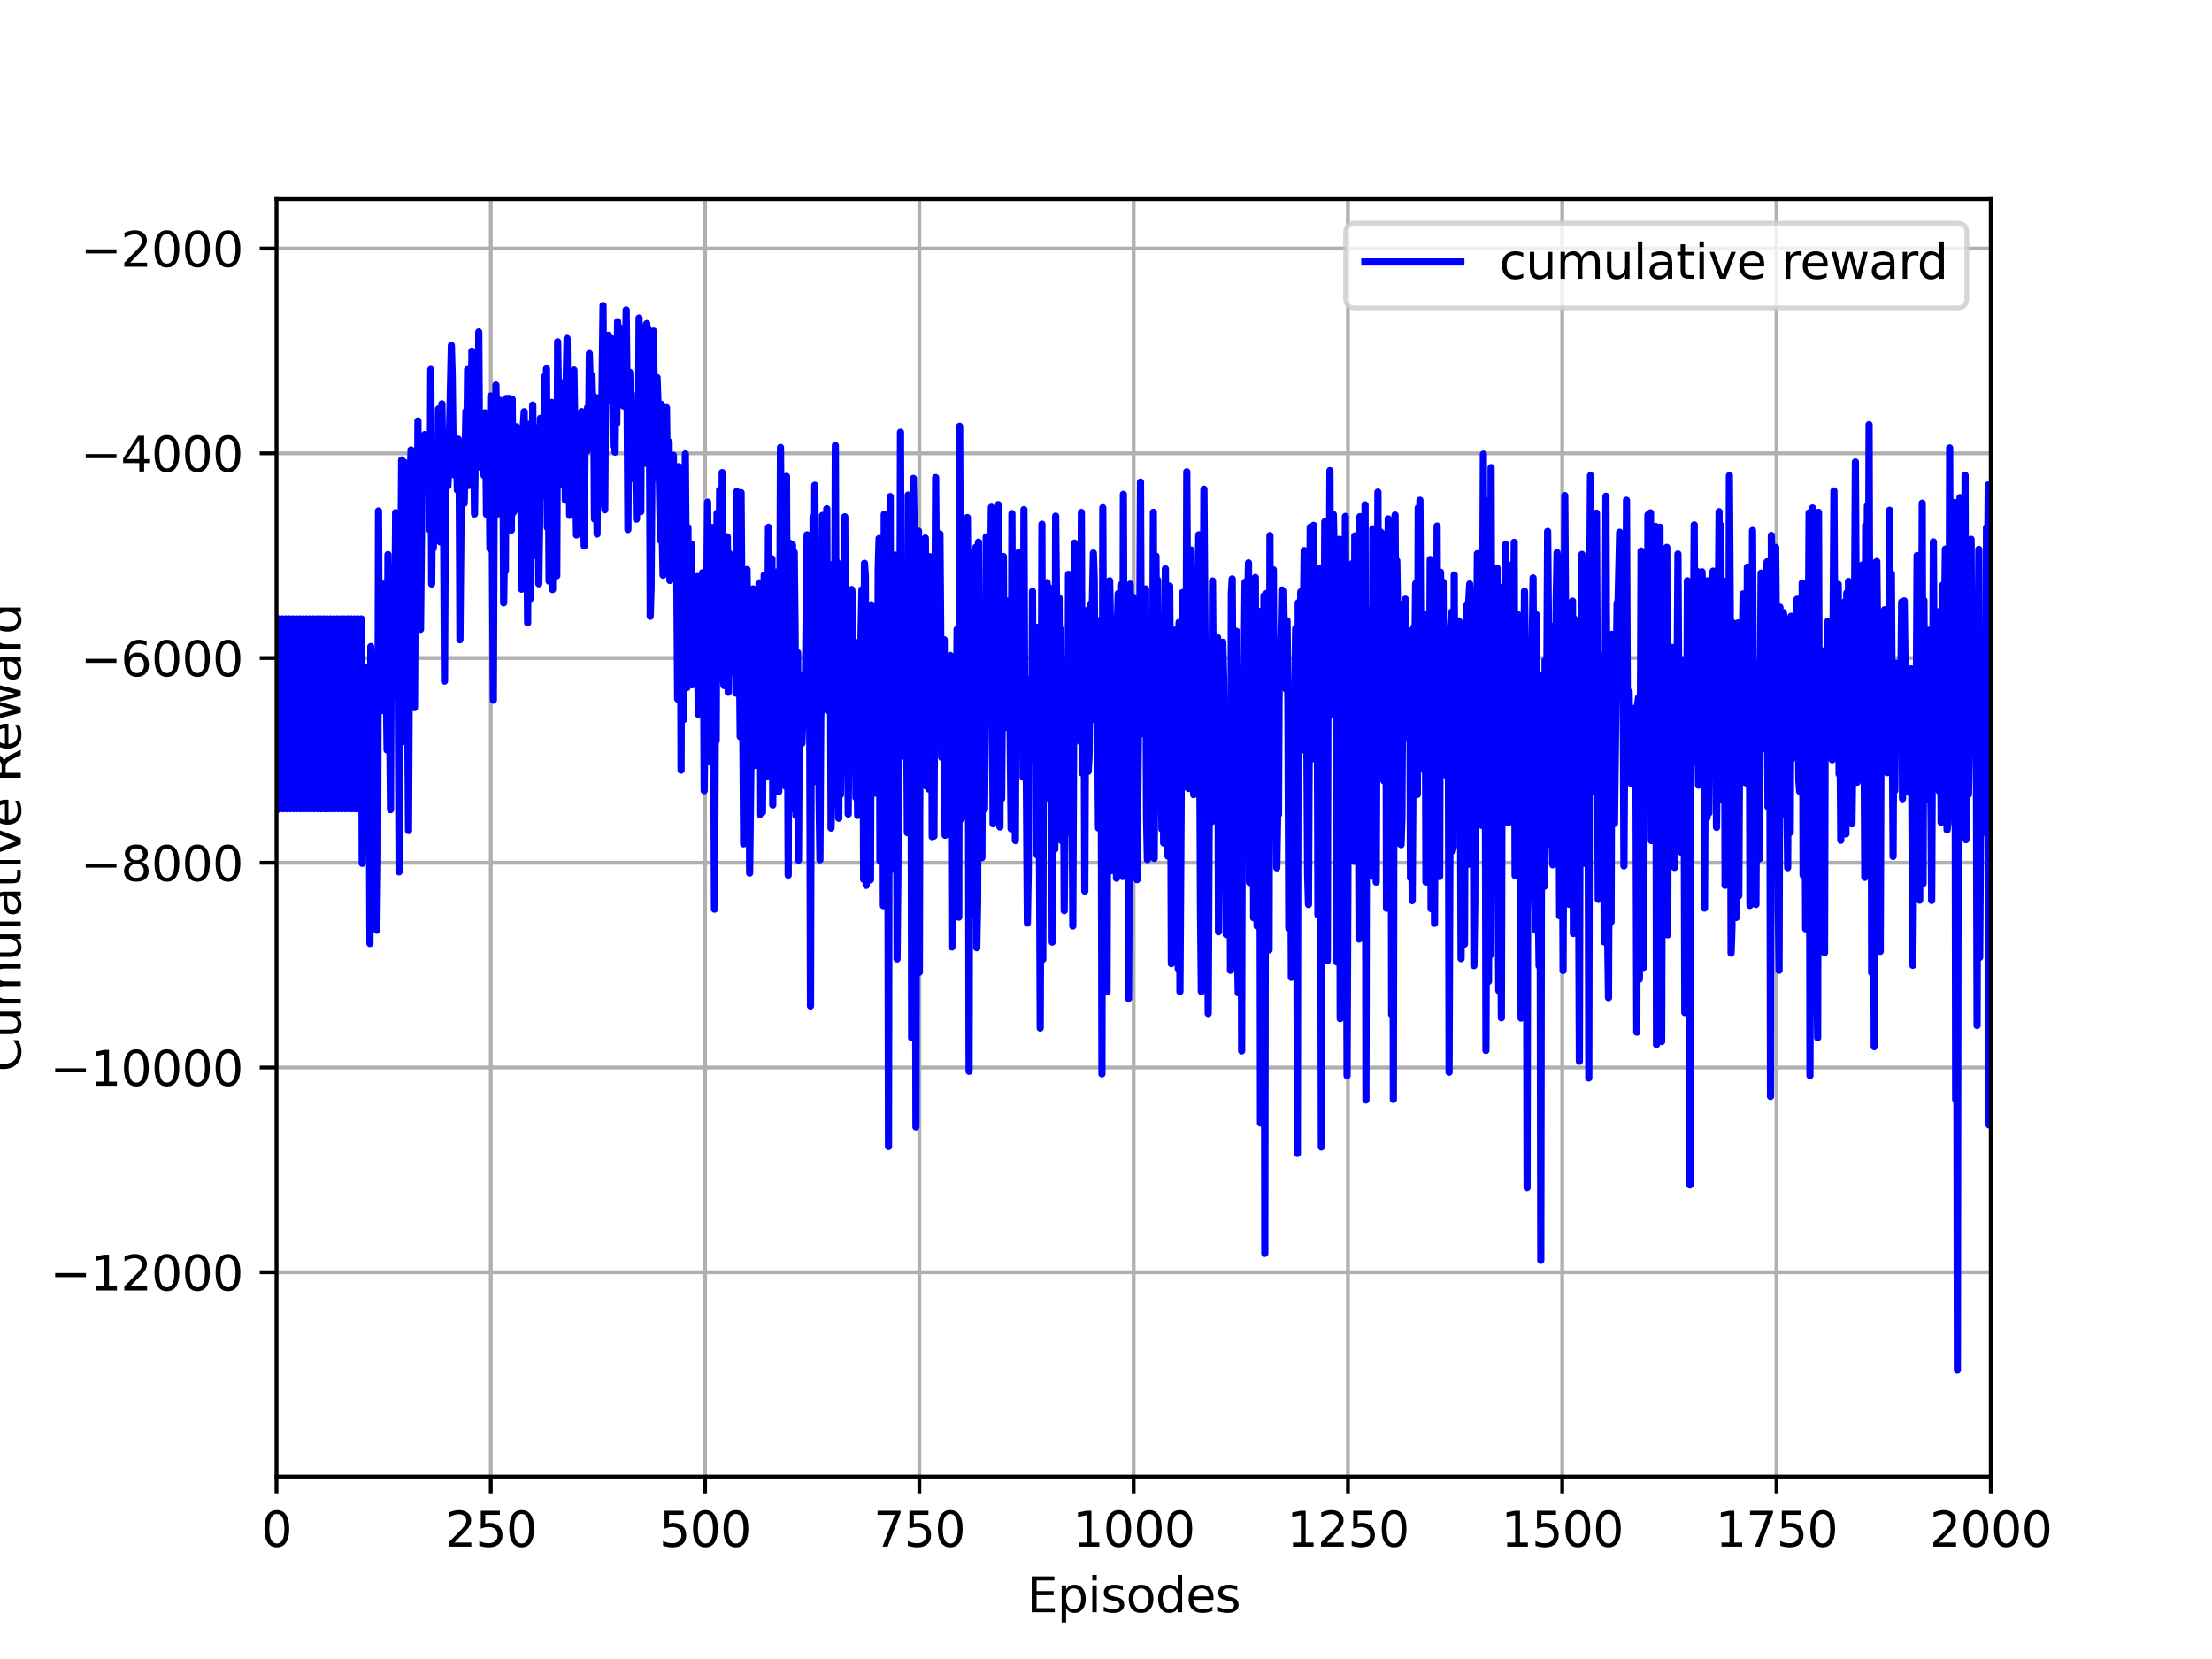 <?xml version="1.0" encoding="utf-8" standalone="no"?>
<!DOCTYPE svg PUBLIC "-//W3C//DTD SVG 1.1//EN"
  "http://www.w3.org/Graphics/SVG/1.1/DTD/svg11.dtd">
<svg height="345.6pt" version="1.1" viewBox="0 0 460.8 345.6" width="460.8pt" xmlns="http://www.w3.org/2000/svg" xmlns:xlink="http://www.w3.org/1999/xlink">
 <defs>
  <style type="text/css">*{stroke-linecap:butt;stroke-linejoin:round;}</style>
 </defs>
 <g id="figure_1">
  <g id="patch_1">
   <path d="M 0 345.6 
L 460.8 345.6 
L 460.8 0 
L 0 0 
z
" style="fill:#ffffff;"/>
  </g>
  <g id="axes_1">
   <g id="patch_2">
    <path d="M 57.6 307.584 
L 414.72 307.584 
L 414.72 41.472 
L 57.6 41.472 
z
" style="fill:#ffffff;"/>
   </g>
   <g id="matplotlib.axis_1">
    <g id="xtick_1">
     <g id="line2d_1">
      <path clip-path="url(#p5997831ad4)" d="M 57.6 307.584 
L 57.6 41.472 
" style="fill:none;stroke:#b0b0b0;stroke-linecap:square;stroke-width:0.8;"/>
     </g>
     <g id="line2d_2">
      <defs>
       <path d="M 0 0 
L 0 3.5 
" id="mccc33d1281" style="stroke:#000000;stroke-width:0.8;"/>
      </defs>
      <g>
       <use style="stroke:#000000;stroke-width:0.8;" x="57.6" xlink:href="#mccc33d1281" y="307.584"/>
      </g>
     </g>
     <g id="text_1">
      <!-- 0 -->
      <g transform="translate(54.419 322.182)scale(0.1 -0.1)">
       <defs>
        <path d="M 2034 4250 
Q 1547 4250 1301 3770 
Q 1056 3291 1056 2328 
Q 1056 1369 1301 889 
Q 1547 409 2034 409 
Q 2525 409 2770 889 
Q 3016 1369 3016 2328 
Q 3016 3291 2770 3770 
Q 2525 4250 2034 4250 
z
M 2034 4750 
Q 2819 4750 3233 4129 
Q 3647 3509 3647 2328 
Q 3647 1150 3233 529 
Q 2819 -91 2034 -91 
Q 1250 -91 836 529 
Q 422 1150 422 2328 
Q 422 3509 836 4129 
Q 1250 4750 2034 4750 
z
" id="DejaVuSans-30" transform="scale(0.016)"/>
       </defs>
       <use xlink:href="#DejaVuSans-30"/>
      </g>
     </g>
    </g>
    <g id="xtick_2">
     <g id="line2d_3">
      <path clip-path="url(#p5997831ad4)" d="M 102.24 307.584 
L 102.24 41.472 
" style="fill:none;stroke:#b0b0b0;stroke-linecap:square;stroke-width:0.8;"/>
     </g>
     <g id="line2d_4">
      <g>
       <use style="stroke:#000000;stroke-width:0.8;" x="102.24" xlink:href="#mccc33d1281" y="307.584"/>
      </g>
     </g>
     <g id="text_2">
      <!-- 250 -->
      <g transform="translate(92.696 322.182)scale(0.1 -0.1)">
       <defs>
        <path d="M 1228 531 
L 3431 531 
L 3431 0 
L 469 0 
L 469 531 
Q 828 903 1448 1529 
Q 2069 2156 2228 2338 
Q 2531 2678 2651 2914 
Q 2772 3150 2772 3378 
Q 2772 3750 2511 3984 
Q 2250 4219 1831 4219 
Q 1534 4219 1204 4116 
Q 875 4013 500 3803 
L 500 4441 
Q 881 4594 1212 4672 
Q 1544 4750 1819 4750 
Q 2544 4750 2975 4387 
Q 3406 4025 3406 3419 
Q 3406 3131 3298 2873 
Q 3191 2616 2906 2266 
Q 2828 2175 2409 1742 
Q 1991 1309 1228 531 
z
" id="DejaVuSans-32" transform="scale(0.016)"/>
        <path d="M 691 4666 
L 3169 4666 
L 3169 4134 
L 1269 4134 
L 1269 2991 
Q 1406 3038 1543 3061 
Q 1681 3084 1819 3084 
Q 2600 3084 3056 2656 
Q 3513 2228 3513 1497 
Q 3513 744 3044 326 
Q 2575 -91 1722 -91 
Q 1428 -91 1123 -41 
Q 819 9 494 109 
L 494 744 
Q 775 591 1075 516 
Q 1375 441 1709 441 
Q 2250 441 2565 725 
Q 2881 1009 2881 1497 
Q 2881 1984 2565 2268 
Q 2250 2553 1709 2553 
Q 1456 2553 1204 2497 
Q 953 2441 691 2322 
L 691 4666 
z
" id="DejaVuSans-35" transform="scale(0.016)"/>
       </defs>
       <use xlink:href="#DejaVuSans-32"/>
       <use x="63.623" xlink:href="#DejaVuSans-35"/>
       <use x="127.246" xlink:href="#DejaVuSans-30"/>
      </g>
     </g>
    </g>
    <g id="xtick_3">
     <g id="line2d_5">
      <path clip-path="url(#p5997831ad4)" d="M 146.88 307.584 
L 146.88 41.472 
" style="fill:none;stroke:#b0b0b0;stroke-linecap:square;stroke-width:0.8;"/>
     </g>
     <g id="line2d_6">
      <g>
       <use style="stroke:#000000;stroke-width:0.8;" x="146.88" xlink:href="#mccc33d1281" y="307.584"/>
      </g>
     </g>
     <g id="text_3">
      <!-- 500 -->
      <g transform="translate(137.336 322.182)scale(0.1 -0.1)">
       <use xlink:href="#DejaVuSans-35"/>
       <use x="63.623" xlink:href="#DejaVuSans-30"/>
       <use x="127.246" xlink:href="#DejaVuSans-30"/>
      </g>
     </g>
    </g>
    <g id="xtick_4">
     <g id="line2d_7">
      <path clip-path="url(#p5997831ad4)" d="M 191.52 307.584 
L 191.52 41.472 
" style="fill:none;stroke:#b0b0b0;stroke-linecap:square;stroke-width:0.8;"/>
     </g>
     <g id="line2d_8">
      <g>
       <use style="stroke:#000000;stroke-width:0.8;" x="191.52" xlink:href="#mccc33d1281" y="307.584"/>
      </g>
     </g>
     <g id="text_4">
      <!-- 750 -->
      <g transform="translate(181.976 322.182)scale(0.1 -0.1)">
       <defs>
        <path d="M 525 4666 
L 3525 4666 
L 3525 4397 
L 1831 0 
L 1172 0 
L 2766 4134 
L 525 4134 
L 525 4666 
z
" id="DejaVuSans-37" transform="scale(0.016)"/>
       </defs>
       <use xlink:href="#DejaVuSans-37"/>
       <use x="63.623" xlink:href="#DejaVuSans-35"/>
       <use x="127.246" xlink:href="#DejaVuSans-30"/>
      </g>
     </g>
    </g>
    <g id="xtick_5">
     <g id="line2d_9">
      <path clip-path="url(#p5997831ad4)" d="M 236.16 307.584 
L 236.16 41.472 
" style="fill:none;stroke:#b0b0b0;stroke-linecap:square;stroke-width:0.8;"/>
     </g>
     <g id="line2d_10">
      <g>
       <use style="stroke:#000000;stroke-width:0.8;" x="236.16" xlink:href="#mccc33d1281" y="307.584"/>
      </g>
     </g>
     <g id="text_5">
      <!-- 1000 -->
      <g transform="translate(223.435 322.182)scale(0.1 -0.1)">
       <defs>
        <path d="M 794 531 
L 1825 531 
L 1825 4091 
L 703 3866 
L 703 4441 
L 1819 4666 
L 2450 4666 
L 2450 531 
L 3481 531 
L 3481 0 
L 794 0 
L 794 531 
z
" id="DejaVuSans-31" transform="scale(0.016)"/>
       </defs>
       <use xlink:href="#DejaVuSans-31"/>
       <use x="63.623" xlink:href="#DejaVuSans-30"/>
       <use x="127.246" xlink:href="#DejaVuSans-30"/>
       <use x="190.869" xlink:href="#DejaVuSans-30"/>
      </g>
     </g>
    </g>
    <g id="xtick_6">
     <g id="line2d_11">
      <path clip-path="url(#p5997831ad4)" d="M 280.8 307.584 
L 280.8 41.472 
" style="fill:none;stroke:#b0b0b0;stroke-linecap:square;stroke-width:0.8;"/>
     </g>
     <g id="line2d_12">
      <g>
       <use style="stroke:#000000;stroke-width:0.8;" x="280.8" xlink:href="#mccc33d1281" y="307.584"/>
      </g>
     </g>
     <g id="text_6">
      <!-- 1250 -->
      <g transform="translate(268.075 322.182)scale(0.1 -0.1)">
       <use xlink:href="#DejaVuSans-31"/>
       <use x="63.623" xlink:href="#DejaVuSans-32"/>
       <use x="127.246" xlink:href="#DejaVuSans-35"/>
       <use x="190.869" xlink:href="#DejaVuSans-30"/>
      </g>
     </g>
    </g>
    <g id="xtick_7">
     <g id="line2d_13">
      <path clip-path="url(#p5997831ad4)" d="M 325.44 307.584 
L 325.44 41.472 
" style="fill:none;stroke:#b0b0b0;stroke-linecap:square;stroke-width:0.8;"/>
     </g>
     <g id="line2d_14">
      <g>
       <use style="stroke:#000000;stroke-width:0.8;" x="325.44" xlink:href="#mccc33d1281" y="307.584"/>
      </g>
     </g>
     <g id="text_7">
      <!-- 1500 -->
      <g transform="translate(312.715 322.182)scale(0.1 -0.1)">
       <use xlink:href="#DejaVuSans-31"/>
       <use x="63.623" xlink:href="#DejaVuSans-35"/>
       <use x="127.246" xlink:href="#DejaVuSans-30"/>
       <use x="190.869" xlink:href="#DejaVuSans-30"/>
      </g>
     </g>
    </g>
    <g id="xtick_8">
     <g id="line2d_15">
      <path clip-path="url(#p5997831ad4)" d="M 370.08 307.584 
L 370.08 41.472 
" style="fill:none;stroke:#b0b0b0;stroke-linecap:square;stroke-width:0.8;"/>
     </g>
     <g id="line2d_16">
      <g>
       <use style="stroke:#000000;stroke-width:0.8;" x="370.08" xlink:href="#mccc33d1281" y="307.584"/>
      </g>
     </g>
     <g id="text_8">
      <!-- 1750 -->
      <g transform="translate(357.355 322.182)scale(0.1 -0.1)">
       <use xlink:href="#DejaVuSans-31"/>
       <use x="63.623" xlink:href="#DejaVuSans-37"/>
       <use x="127.246" xlink:href="#DejaVuSans-35"/>
       <use x="190.869" xlink:href="#DejaVuSans-30"/>
      </g>
     </g>
    </g>
    <g id="xtick_9">
     <g id="line2d_17">
      <path clip-path="url(#p5997831ad4)" d="M 414.72 307.584 
L 414.72 41.472 
" style="fill:none;stroke:#b0b0b0;stroke-linecap:square;stroke-width:0.8;"/>
     </g>
     <g id="line2d_18">
      <g>
       <use style="stroke:#000000;stroke-width:0.8;" x="414.72" xlink:href="#mccc33d1281" y="307.584"/>
      </g>
     </g>
     <g id="text_9">
      <!-- 2000 -->
      <g transform="translate(401.995 322.182)scale(0.1 -0.1)">
       <use xlink:href="#DejaVuSans-32"/>
       <use x="63.623" xlink:href="#DejaVuSans-30"/>
       <use x="127.246" xlink:href="#DejaVuSans-30"/>
       <use x="190.869" xlink:href="#DejaVuSans-30"/>
      </g>
     </g>
    </g>
    <g id="text_10">
     <!-- Episodes -->
     <g transform="translate(213.918 335.861)scale(0.1 -0.1)">
      <defs>
       <path d="M 628 4666 
L 3578 4666 
L 3578 4134 
L 1259 4134 
L 1259 2753 
L 3481 2753 
L 3481 2222 
L 1259 2222 
L 1259 531 
L 3634 531 
L 3634 0 
L 628 0 
L 628 4666 
z
" id="DejaVuSans-45" transform="scale(0.016)"/>
       <path d="M 1159 525 
L 1159 -1331 
L 581 -1331 
L 581 3500 
L 1159 3500 
L 1159 2969 
Q 1341 3281 1617 3432 
Q 1894 3584 2278 3584 
Q 2916 3584 3314 3078 
Q 3713 2572 3713 1747 
Q 3713 922 3314 415 
Q 2916 -91 2278 -91 
Q 1894 -91 1617 61 
Q 1341 213 1159 525 
z
M 3116 1747 
Q 3116 2381 2855 2742 
Q 2594 3103 2138 3103 
Q 1681 3103 1420 2742 
Q 1159 2381 1159 1747 
Q 1159 1113 1420 752 
Q 1681 391 2138 391 
Q 2594 391 2855 752 
Q 3116 1113 3116 1747 
z
" id="DejaVuSans-70" transform="scale(0.016)"/>
       <path d="M 603 3500 
L 1178 3500 
L 1178 0 
L 603 0 
L 603 3500 
z
M 603 4863 
L 1178 4863 
L 1178 4134 
L 603 4134 
L 603 4863 
z
" id="DejaVuSans-69" transform="scale(0.016)"/>
       <path d="M 2834 3397 
L 2834 2853 
Q 2591 2978 2328 3040 
Q 2066 3103 1784 3103 
Q 1356 3103 1142 2972 
Q 928 2841 928 2578 
Q 928 2378 1081 2264 
Q 1234 2150 1697 2047 
L 1894 2003 
Q 2506 1872 2764 1633 
Q 3022 1394 3022 966 
Q 3022 478 2636 193 
Q 2250 -91 1575 -91 
Q 1294 -91 989 -36 
Q 684 19 347 128 
L 347 722 
Q 666 556 975 473 
Q 1284 391 1588 391 
Q 1994 391 2212 530 
Q 2431 669 2431 922 
Q 2431 1156 2273 1281 
Q 2116 1406 1581 1522 
L 1381 1569 
Q 847 1681 609 1914 
Q 372 2147 372 2553 
Q 372 3047 722 3315 
Q 1072 3584 1716 3584 
Q 2034 3584 2315 3537 
Q 2597 3491 2834 3397 
z
" id="DejaVuSans-73" transform="scale(0.016)"/>
       <path d="M 1959 3097 
Q 1497 3097 1228 2736 
Q 959 2375 959 1747 
Q 959 1119 1226 758 
Q 1494 397 1959 397 
Q 2419 397 2687 759 
Q 2956 1122 2956 1747 
Q 2956 2369 2687 2733 
Q 2419 3097 1959 3097 
z
M 1959 3584 
Q 2709 3584 3137 3096 
Q 3566 2609 3566 1747 
Q 3566 888 3137 398 
Q 2709 -91 1959 -91 
Q 1206 -91 779 398 
Q 353 888 353 1747 
Q 353 2609 779 3096 
Q 1206 3584 1959 3584 
z
" id="DejaVuSans-6f" transform="scale(0.016)"/>
       <path d="M 2906 2969 
L 2906 4863 
L 3481 4863 
L 3481 0 
L 2906 0 
L 2906 525 
Q 2725 213 2448 61 
Q 2172 -91 1784 -91 
Q 1150 -91 751 415 
Q 353 922 353 1747 
Q 353 2572 751 3078 
Q 1150 3584 1784 3584 
Q 2172 3584 2448 3432 
Q 2725 3281 2906 2969 
z
M 947 1747 
Q 947 1113 1208 752 
Q 1469 391 1925 391 
Q 2381 391 2643 752 
Q 2906 1113 2906 1747 
Q 2906 2381 2643 2742 
Q 2381 3103 1925 3103 
Q 1469 3103 1208 2742 
Q 947 2381 947 1747 
z
" id="DejaVuSans-64" transform="scale(0.016)"/>
       <path d="M 3597 1894 
L 3597 1613 
L 953 1613 
Q 991 1019 1311 708 
Q 1631 397 2203 397 
Q 2534 397 2845 478 
Q 3156 559 3463 722 
L 3463 178 
Q 3153 47 2828 -22 
Q 2503 -91 2169 -91 
Q 1331 -91 842 396 
Q 353 884 353 1716 
Q 353 2575 817 3079 
Q 1281 3584 2069 3584 
Q 2775 3584 3186 3129 
Q 3597 2675 3597 1894 
z
M 3022 2063 
Q 3016 2534 2758 2815 
Q 2500 3097 2075 3097 
Q 1594 3097 1305 2825 
Q 1016 2553 972 2059 
L 3022 2063 
z
" id="DejaVuSans-65" transform="scale(0.016)"/>
      </defs>
      <use xlink:href="#DejaVuSans-45"/>
      <use x="63.184" xlink:href="#DejaVuSans-70"/>
      <use x="126.66" xlink:href="#DejaVuSans-69"/>
      <use x="154.443" xlink:href="#DejaVuSans-73"/>
      <use x="206.543" xlink:href="#DejaVuSans-6f"/>
      <use x="267.725" xlink:href="#DejaVuSans-64"/>
      <use x="331.201" xlink:href="#DejaVuSans-65"/>
      <use x="392.725" xlink:href="#DejaVuSans-73"/>
     </g>
    </g>
   </g>
   <g id="matplotlib.axis_2">
    <g id="ytick_1">
     <g id="line2d_19">
      <path clip-path="url(#p5997831ad4)" d="M 57.6 265.04 
L 414.72 265.04 
" style="fill:none;stroke:#b0b0b0;stroke-linecap:square;stroke-width:0.8;"/>
     </g>
     <g id="line2d_20">
      <defs>
       <path d="M 0 0 
L -3.5 0 
" id="m5d5c9ad30b" style="stroke:#000000;stroke-width:0.8;"/>
      </defs>
      <g>
       <use style="stroke:#000000;stroke-width:0.8;" x="57.6" xlink:href="#m5d5c9ad30b" y="265.04"/>
      </g>
     </g>
     <g id="text_11">
      <!-- −12000 -->
      <g transform="translate(10.408 268.84)scale(0.1 -0.1)">
       <defs>
        <path d="M 678 2272 
L 4684 2272 
L 4684 1741 
L 678 1741 
L 678 2272 
z
" id="DejaVuSans-2212" transform="scale(0.016)"/>
       </defs>
       <use xlink:href="#DejaVuSans-2212"/>
       <use x="83.789" xlink:href="#DejaVuSans-31"/>
       <use x="147.412" xlink:href="#DejaVuSans-32"/>
       <use x="211.035" xlink:href="#DejaVuSans-30"/>
       <use x="274.658" xlink:href="#DejaVuSans-30"/>
       <use x="338.281" xlink:href="#DejaVuSans-30"/>
      </g>
     </g>
    </g>
    <g id="ytick_2">
     <g id="line2d_21">
      <path clip-path="url(#p5997831ad4)" d="M 57.6 222.386 
L 414.72 222.386 
" style="fill:none;stroke:#b0b0b0;stroke-linecap:square;stroke-width:0.8;"/>
     </g>
     <g id="line2d_22">
      <g>
       <use style="stroke:#000000;stroke-width:0.8;" x="57.6" xlink:href="#m5d5c9ad30b" y="222.386"/>
      </g>
     </g>
     <g id="text_12">
      <!-- −10000 -->
      <g transform="translate(10.408 226.185)scale(0.1 -0.1)">
       <use xlink:href="#DejaVuSans-2212"/>
       <use x="83.789" xlink:href="#DejaVuSans-31"/>
       <use x="147.412" xlink:href="#DejaVuSans-30"/>
       <use x="211.035" xlink:href="#DejaVuSans-30"/>
       <use x="274.658" xlink:href="#DejaVuSans-30"/>
       <use x="338.281" xlink:href="#DejaVuSans-30"/>
      </g>
     </g>
    </g>
    <g id="ytick_3">
     <g id="line2d_23">
      <path clip-path="url(#p5997831ad4)" d="M 57.6 179.732 
L 414.72 179.732 
" style="fill:none;stroke:#b0b0b0;stroke-linecap:square;stroke-width:0.8;"/>
     </g>
     <g id="line2d_24">
      <g>
       <use style="stroke:#000000;stroke-width:0.8;" x="57.6" xlink:href="#m5d5c9ad30b" y="179.732"/>
      </g>
     </g>
     <g id="text_13">
      <!-- −8000 -->
      <g transform="translate(16.77 183.531)scale(0.1 -0.1)">
       <defs>
        <path d="M 2034 2216 
Q 1584 2216 1326 1975 
Q 1069 1734 1069 1313 
Q 1069 891 1326 650 
Q 1584 409 2034 409 
Q 2484 409 2743 651 
Q 3003 894 3003 1313 
Q 3003 1734 2745 1975 
Q 2488 2216 2034 2216 
z
M 1403 2484 
Q 997 2584 770 2862 
Q 544 3141 544 3541 
Q 544 4100 942 4425 
Q 1341 4750 2034 4750 
Q 2731 4750 3128 4425 
Q 3525 4100 3525 3541 
Q 3525 3141 3298 2862 
Q 3072 2584 2669 2484 
Q 3125 2378 3379 2068 
Q 3634 1759 3634 1313 
Q 3634 634 3220 271 
Q 2806 -91 2034 -91 
Q 1263 -91 848 271 
Q 434 634 434 1313 
Q 434 1759 690 2068 
Q 947 2378 1403 2484 
z
M 1172 3481 
Q 1172 3119 1398 2916 
Q 1625 2713 2034 2713 
Q 2441 2713 2670 2916 
Q 2900 3119 2900 3481 
Q 2900 3844 2670 4047 
Q 2441 4250 2034 4250 
Q 1625 4250 1398 4047 
Q 1172 3844 1172 3481 
z
" id="DejaVuSans-38" transform="scale(0.016)"/>
       </defs>
       <use xlink:href="#DejaVuSans-2212"/>
       <use x="83.789" xlink:href="#DejaVuSans-38"/>
       <use x="147.412" xlink:href="#DejaVuSans-30"/>
       <use x="211.035" xlink:href="#DejaVuSans-30"/>
       <use x="274.658" xlink:href="#DejaVuSans-30"/>
      </g>
     </g>
    </g>
    <g id="ytick_4">
     <g id="line2d_25">
      <path clip-path="url(#p5997831ad4)" d="M 57.6 137.078 
L 414.72 137.078 
" style="fill:none;stroke:#b0b0b0;stroke-linecap:square;stroke-width:0.8;"/>
     </g>
     <g id="line2d_26">
      <g>
       <use style="stroke:#000000;stroke-width:0.8;" x="57.6" xlink:href="#m5d5c9ad30b" y="137.078"/>
      </g>
     </g>
     <g id="text_14">
      <!-- −6000 -->
      <g transform="translate(16.77 140.877)scale(0.1 -0.1)">
       <defs>
        <path d="M 2113 2584 
Q 1688 2584 1439 2293 
Q 1191 2003 1191 1497 
Q 1191 994 1439 701 
Q 1688 409 2113 409 
Q 2538 409 2786 701 
Q 3034 994 3034 1497 
Q 3034 2003 2786 2293 
Q 2538 2584 2113 2584 
z
M 3366 4563 
L 3366 3988 
Q 3128 4100 2886 4159 
Q 2644 4219 2406 4219 
Q 1781 4219 1451 3797 
Q 1122 3375 1075 2522 
Q 1259 2794 1537 2939 
Q 1816 3084 2150 3084 
Q 2853 3084 3261 2657 
Q 3669 2231 3669 1497 
Q 3669 778 3244 343 
Q 2819 -91 2113 -91 
Q 1303 -91 875 529 
Q 447 1150 447 2328 
Q 447 3434 972 4092 
Q 1497 4750 2381 4750 
Q 2619 4750 2861 4703 
Q 3103 4656 3366 4563 
z
" id="DejaVuSans-36" transform="scale(0.016)"/>
       </defs>
       <use xlink:href="#DejaVuSans-2212"/>
       <use x="83.789" xlink:href="#DejaVuSans-36"/>
       <use x="147.412" xlink:href="#DejaVuSans-30"/>
       <use x="211.035" xlink:href="#DejaVuSans-30"/>
       <use x="274.658" xlink:href="#DejaVuSans-30"/>
      </g>
     </g>
    </g>
    <g id="ytick_5">
     <g id="line2d_27">
      <path clip-path="url(#p5997831ad4)" d="M 57.6 94.424 
L 414.72 94.424 
" style="fill:none;stroke:#b0b0b0;stroke-linecap:square;stroke-width:0.8;"/>
     </g>
     <g id="line2d_28">
      <g>
       <use style="stroke:#000000;stroke-width:0.8;" x="57.6" xlink:href="#m5d5c9ad30b" y="94.424"/>
      </g>
     </g>
     <g id="text_15">
      <!-- −4000 -->
      <g transform="translate(16.77 98.223)scale(0.1 -0.1)">
       <defs>
        <path d="M 2419 4116 
L 825 1625 
L 2419 1625 
L 2419 4116 
z
M 2253 4666 
L 3047 4666 
L 3047 1625 
L 3713 1625 
L 3713 1100 
L 3047 1100 
L 3047 0 
L 2419 0 
L 2419 1100 
L 313 1100 
L 313 1709 
L 2253 4666 
z
" id="DejaVuSans-34" transform="scale(0.016)"/>
       </defs>
       <use xlink:href="#DejaVuSans-2212"/>
       <use x="83.789" xlink:href="#DejaVuSans-34"/>
       <use x="147.412" xlink:href="#DejaVuSans-30"/>
       <use x="211.035" xlink:href="#DejaVuSans-30"/>
       <use x="274.658" xlink:href="#DejaVuSans-30"/>
      </g>
     </g>
    </g>
    <g id="ytick_6">
     <g id="line2d_29">
      <path clip-path="url(#p5997831ad4)" d="M 57.6 51.77 
L 414.72 51.77 
" style="fill:none;stroke:#b0b0b0;stroke-linecap:square;stroke-width:0.8;"/>
     </g>
     <g id="line2d_30">
      <g>
       <use style="stroke:#000000;stroke-width:0.8;" x="57.6" xlink:href="#m5d5c9ad30b" y="51.77"/>
      </g>
     </g>
     <g id="text_16">
      <!-- −2000 -->
      <g transform="translate(16.77 55.569)scale(0.1 -0.1)">
       <use xlink:href="#DejaVuSans-2212"/>
       <use x="83.789" xlink:href="#DejaVuSans-32"/>
       <use x="147.412" xlink:href="#DejaVuSans-30"/>
       <use x="211.035" xlink:href="#DejaVuSans-30"/>
       <use x="274.658" xlink:href="#DejaVuSans-30"/>
      </g>
     </g>
    </g>
    <g id="text_17">
     <!-- Cumulative Reward -->
     <g transform="translate(4.328 223.276)rotate(-90)scale(0.1 -0.1)">
      <defs>
       <path d="M 4122 4306 
L 4122 3641 
Q 3803 3938 3442 4084 
Q 3081 4231 2675 4231 
Q 1875 4231 1450 3742 
Q 1025 3253 1025 2328 
Q 1025 1406 1450 917 
Q 1875 428 2675 428 
Q 3081 428 3442 575 
Q 3803 722 4122 1019 
L 4122 359 
Q 3791 134 3420 21 
Q 3050 -91 2638 -91 
Q 1578 -91 968 557 
Q 359 1206 359 2328 
Q 359 3453 968 4101 
Q 1578 4750 2638 4750 
Q 3056 4750 3426 4639 
Q 3797 4528 4122 4306 
z
" id="DejaVuSans-43" transform="scale(0.016)"/>
       <path d="M 544 1381 
L 544 3500 
L 1119 3500 
L 1119 1403 
Q 1119 906 1312 657 
Q 1506 409 1894 409 
Q 2359 409 2629 706 
Q 2900 1003 2900 1516 
L 2900 3500 
L 3475 3500 
L 3475 0 
L 2900 0 
L 2900 538 
Q 2691 219 2414 64 
Q 2138 -91 1772 -91 
Q 1169 -91 856 284 
Q 544 659 544 1381 
z
M 1991 3584 
L 1991 3584 
z
" id="DejaVuSans-75" transform="scale(0.016)"/>
       <path d="M 3328 2828 
Q 3544 3216 3844 3400 
Q 4144 3584 4550 3584 
Q 5097 3584 5394 3201 
Q 5691 2819 5691 2113 
L 5691 0 
L 5113 0 
L 5113 2094 
Q 5113 2597 4934 2840 
Q 4756 3084 4391 3084 
Q 3944 3084 3684 2787 
Q 3425 2491 3425 1978 
L 3425 0 
L 2847 0 
L 2847 2094 
Q 2847 2600 2669 2842 
Q 2491 3084 2119 3084 
Q 1678 3084 1418 2786 
Q 1159 2488 1159 1978 
L 1159 0 
L 581 0 
L 581 3500 
L 1159 3500 
L 1159 2956 
Q 1356 3278 1631 3431 
Q 1906 3584 2284 3584 
Q 2666 3584 2933 3390 
Q 3200 3197 3328 2828 
z
" id="DejaVuSans-6d" transform="scale(0.016)"/>
       <path d="M 603 4863 
L 1178 4863 
L 1178 0 
L 603 0 
L 603 4863 
z
" id="DejaVuSans-6c" transform="scale(0.016)"/>
       <path d="M 2194 1759 
Q 1497 1759 1228 1600 
Q 959 1441 959 1056 
Q 959 750 1161 570 
Q 1363 391 1709 391 
Q 2188 391 2477 730 
Q 2766 1069 2766 1631 
L 2766 1759 
L 2194 1759 
z
M 3341 1997 
L 3341 0 
L 2766 0 
L 2766 531 
Q 2569 213 2275 61 
Q 1981 -91 1556 -91 
Q 1019 -91 701 211 
Q 384 513 384 1019 
Q 384 1609 779 1909 
Q 1175 2209 1959 2209 
L 2766 2209 
L 2766 2266 
Q 2766 2663 2505 2880 
Q 2244 3097 1772 3097 
Q 1472 3097 1187 3025 
Q 903 2953 641 2809 
L 641 3341 
Q 956 3463 1253 3523 
Q 1550 3584 1831 3584 
Q 2591 3584 2966 3190 
Q 3341 2797 3341 1997 
z
" id="DejaVuSans-61" transform="scale(0.016)"/>
       <path d="M 1172 4494 
L 1172 3500 
L 2356 3500 
L 2356 3053 
L 1172 3053 
L 1172 1153 
Q 1172 725 1289 603 
Q 1406 481 1766 481 
L 2356 481 
L 2356 0 
L 1766 0 
Q 1100 0 847 248 
Q 594 497 594 1153 
L 594 3053 
L 172 3053 
L 172 3500 
L 594 3500 
L 594 4494 
L 1172 4494 
z
" id="DejaVuSans-74" transform="scale(0.016)"/>
       <path d="M 191 3500 
L 800 3500 
L 1894 563 
L 2988 3500 
L 3597 3500 
L 2284 0 
L 1503 0 
L 191 3500 
z
" id="DejaVuSans-76" transform="scale(0.016)"/>
       <path id="DejaVuSans-20" transform="scale(0.016)"/>
       <path d="M 2841 2188 
Q 3044 2119 3236 1894 
Q 3428 1669 3622 1275 
L 4263 0 
L 3584 0 
L 2988 1197 
Q 2756 1666 2539 1819 
Q 2322 1972 1947 1972 
L 1259 1972 
L 1259 0 
L 628 0 
L 628 4666 
L 2053 4666 
Q 2853 4666 3247 4331 
Q 3641 3997 3641 3322 
Q 3641 2881 3436 2590 
Q 3231 2300 2841 2188 
z
M 1259 4147 
L 1259 2491 
L 2053 2491 
Q 2509 2491 2742 2702 
Q 2975 2913 2975 3322 
Q 2975 3731 2742 3939 
Q 2509 4147 2053 4147 
L 1259 4147 
z
" id="DejaVuSans-52" transform="scale(0.016)"/>
       <path d="M 269 3500 
L 844 3500 
L 1563 769 
L 2278 3500 
L 2956 3500 
L 3675 769 
L 4391 3500 
L 4966 3500 
L 4050 0 
L 3372 0 
L 2619 2869 
L 1863 0 
L 1184 0 
L 269 3500 
z
" id="DejaVuSans-77" transform="scale(0.016)"/>
       <path d="M 2631 2963 
Q 2534 3019 2420 3045 
Q 2306 3072 2169 3072 
Q 1681 3072 1420 2755 
Q 1159 2438 1159 1844 
L 1159 0 
L 581 0 
L 581 3500 
L 1159 3500 
L 1159 2956 
Q 1341 3275 1631 3429 
Q 1922 3584 2338 3584 
Q 2397 3584 2469 3576 
Q 2541 3569 2628 3553 
L 2631 2963 
z
" id="DejaVuSans-72" transform="scale(0.016)"/>
      </defs>
      <use xlink:href="#DejaVuSans-43"/>
      <use x="69.824" xlink:href="#DejaVuSans-75"/>
      <use x="133.203" xlink:href="#DejaVuSans-6d"/>
      <use x="230.615" xlink:href="#DejaVuSans-75"/>
      <use x="293.994" xlink:href="#DejaVuSans-6c"/>
      <use x="321.777" xlink:href="#DejaVuSans-61"/>
      <use x="383.057" xlink:href="#DejaVuSans-74"/>
      <use x="422.266" xlink:href="#DejaVuSans-69"/>
      <use x="450.049" xlink:href="#DejaVuSans-76"/>
      <use x="509.229" xlink:href="#DejaVuSans-65"/>
      <use x="570.752" xlink:href="#DejaVuSans-20"/>
      <use x="602.539" xlink:href="#DejaVuSans-52"/>
      <use x="667.521" xlink:href="#DejaVuSans-65"/>
      <use x="729.045" xlink:href="#DejaVuSans-77"/>
      <use x="810.832" xlink:href="#DejaVuSans-61"/>
      <use x="872.111" xlink:href="#DejaVuSans-72"/>
      <use x="911.475" xlink:href="#DejaVuSans-64"/>
     </g>
    </g>
   </g>
   <g id="line2d_31">
    <path clip-path="url(#p5997831ad4)" d="M 57.6 168.476 
L 57.779 166.713 
L 57.957 133.699 
L 58.136 128.936 
L 58.314 168.476 
L 58.493 166.713 
L 58.671 133.699 
L 58.85 128.936 
L 59.028 168.476 
L 59.207 166.713 
L 59.386 133.699 
L 59.564 128.936 
L 59.743 168.476 
L 59.921 166.713 
L 60.1 133.699 
L 60.278 128.936 
L 60.457 168.476 
L 60.636 166.713 
L 60.814 133.699 
L 60.993 128.936 
L 61.171 168.476 
L 61.35 166.713 
L 61.528 133.699 
L 61.707 128.936 
L 61.885 168.476 
L 62.064 166.713 
L 62.243 133.699 
L 62.421 128.936 
L 62.6 168.476 
L 62.778 166.713 
L 62.957 133.699 
L 63.135 128.936 
L 63.314 168.476 
L 63.492 166.713 
L 63.671 133.699 
L 63.85 128.936 
L 64.028 168.476 
L 64.207 166.713 
L 64.385 133.699 
L 64.564 128.936 
L 64.742 168.476 
L 64.921 166.713 
L 65.1 133.699 
L 65.278 128.936 
L 65.457 168.476 
L 65.635 166.713 
L 65.814 133.699 
L 65.992 128.936 
L 66.171 168.476 
L 66.349 166.713 
L 66.528 133.699 
L 66.707 128.936 
L 66.885 168.476 
L 67.064 166.713 
L 67.242 133.699 
L 67.421 128.936 
L 67.599 168.476 
L 67.778 166.713 
L 67.956 133.699 
L 68.135 128.936 
L 68.314 168.476 
L 68.492 166.713 
L 68.671 133.699 
L 68.849 128.936 
L 69.028 168.476 
L 69.206 166.713 
L 69.385 133.699 
L 69.564 128.936 
L 69.742 168.476 
L 69.921 166.713 
L 70.099 133.699 
L 70.278 128.936 
L 70.456 168.476 
L 70.635 166.713 
L 70.813 133.699 
L 70.992 128.936 
L 71.171 168.476 
L 71.349 166.713 
L 71.528 133.699 
L 71.706 128.936 
L 71.885 168.476 
L 72.063 166.713 
L 72.242 133.699 
L 72.42 128.936 
L 72.599 168.476 
L 72.778 166.713 
L 72.956 133.699 
L 73.135 128.936 
L 73.313 168.476 
L 73.492 166.713 
L 73.67 133.699 
L 73.849 128.936 
L 74.028 168.476 
L 74.206 166.713 
L 74.385 133.699 
L 74.563 128.936 
L 74.742 168.476 
L 74.92 166.713 
L 75.099 133.699 
L 75.277 128.936 
L 75.456 179.861 
L 75.635 158.595 
L 75.813 151.818 
L 75.992 168.985 
L 76.17 149.782 
L 76.349 146.69 
L 76.527 169.91 
L 76.706 138.928 
L 76.884 156.389 
L 77.063 196.558 
L 77.242 134.69 
L 77.42 140.371 
L 77.777 157.376 
L 77.956 139.745 
L 78.134 159.745 
L 78.313 157.018 
L 78.492 193.789 
L 78.67 179.02 
L 78.849 106.429 
L 79.027 146.884 
L 79.206 142.788 
L 79.384 143.714 
L 79.563 148.029 
L 79.741 121.677 
L 79.92 131.583 
L 80.099 134.732 
L 80.277 127.236 
L 80.634 156.249 
L 80.813 115.532 
L 80.991 151.574 
L 81.17 150.255 
L 81.348 168.67 
L 81.527 129.979 
L 81.706 142.87 
L 82.063 117.943 
L 82.241 132.52 
L 82.42 106.793 
L 82.598 112.427 
L 82.777 145.072 
L 82.956 143.231 
L 83.134 181.627 
L 83.313 111.407 
L 83.491 122.326 
L 83.67 95.809 
L 83.848 144.16 
L 84.027 154.453 
L 84.205 96.275 
L 84.384 98.177 
L 84.741 137.516 
L 84.92 147.693 
L 85.098 173.025 
L 85.455 99.023 
L 85.634 93.71 
L 85.991 123.528 
L 86.17 121.471 
L 86.348 147.411 
L 86.527 114.137 
L 86.884 123.093 
L 87.062 87.687 
L 87.241 115.008 
L 87.598 131.104 
L 87.955 96.646 
L 88.134 102.073 
L 88.491 90.506 
L 88.669 94.109 
L 88.848 100.668 
L 89.027 102.421 
L 89.205 102.325 
L 89.384 94.013 
L 89.562 110.424 
L 89.741 76.959 
L 89.919 121.649 
L 90.098 102.704 
L 90.276 114.187 
L 90.455 92.436 
L 90.634 97.332 
L 90.812 111.302 
L 90.991 108.463 
L 91.169 110.647 
L 91.348 85.178 
L 91.526 110.915 
L 91.705 112.888 
L 91.884 105.759 
L 92.062 84.113 
L 92.419 109.182 
L 92.598 141.895 
L 92.776 104.934 
L 92.955 92.892 
L 93.133 100.321 
L 93.312 101.217 
L 93.491 97.044 
L 94.026 71.963 
L 94.205 78.273 
L 94.383 92.871 
L 94.562 97.723 
L 94.74 99.003 
L 94.919 93.31 
L 95.098 93.9 
L 95.276 102.09 
L 95.455 91.471 
L 95.633 94.82 
L 95.812 133.274 
L 96.169 94.074 
L 96.348 92.27 
L 96.526 96.839 
L 96.705 104.835 
L 97.062 85.673 
L 97.24 92.599 
L 97.419 76.983 
L 97.597 101.141 
L 97.776 86.603 
L 97.955 89.127 
L 98.133 93.603 
L 98.312 73.164 
L 98.49 94.475 
L 98.669 89.105 
L 98.847 107.074 
L 99.204 78.507 
L 99.383 80.415 
L 99.562 97.315 
L 99.74 69.129 
L 99.919 96.968 
L 100.097 91.067 
L 100.276 95.059 
L 100.454 96.346 
L 100.633 95.524 
L 100.812 98.998 
L 100.99 85.983 
L 101.169 90.232 
L 101.347 107.166 
L 101.526 106.724 
L 101.704 97.607 
L 101.883 96.234 
L 102.061 114.297 
L 102.24 82.478 
L 102.419 87.754 
L 102.776 145.858 
L 102.954 98.661 
L 103.133 103.245 
L 103.311 80.189 
L 103.668 107.074 
L 104.026 84.531 
L 104.204 83.387 
L 104.561 102.458 
L 104.74 86.984 
L 104.918 125.594 
L 105.097 114.618 
L 105.276 118.986 
L 105.454 82.995 
L 105.633 84.936 
L 105.811 83.151 
L 105.99 82.973 
L 106.168 89.835 
L 106.347 87.612 
L 106.525 110.439 
L 106.704 83.16 
L 106.883 106.829 
L 107.061 91.29 
L 107.24 101.326 
L 107.418 104.762 
L 107.597 88.89 
L 107.775 94.859 
L 107.954 94.034 
L 108.132 106.208 
L 108.49 99.681 
L 108.668 122.741 
L 109.025 88.486 
L 109.204 85.757 
L 109.382 106.725 
L 109.561 91.571 
L 109.918 129.759 
L 110.097 94.486 
L 110.275 88.375 
L 110.454 124.75 
L 110.632 103.49 
L 110.811 104.799 
L 110.989 84.367 
L 111.168 104.283 
L 111.347 90.499 
L 111.525 112.596 
L 111.704 89.121 
L 111.882 115.903 
L 112.061 98.947 
L 112.239 121.608 
L 112.418 109.204 
L 112.596 87.123 
L 112.775 103.473 
L 113.132 99.41 
L 113.311 94.754 
L 113.489 78.398 
L 113.668 100.76 
L 113.846 76.812 
L 114.025 109.895 
L 114.204 93.32 
L 114.382 121.059 
L 114.561 114.367 
L 114.918 83.813 
L 115.096 122.807 
L 115.275 103.72 
L 115.453 112.624 
L 115.632 92.866 
L 115.811 101.116 
L 115.989 119.948 
L 116.168 71.196 
L 116.525 94.817 
L 116.703 94.438 
L 116.882 95.876 
L 117.06 100.927 
L 117.239 79.747 
L 117.418 87.043 
L 117.596 84.221 
L 117.775 104.208 
L 117.953 79.281 
L 118.132 70.495 
L 118.31 90.067 
L 118.489 79.519 
L 118.668 107.357 
L 118.846 102.233 
L 119.025 101.698 
L 119.56 77.067 
L 120.096 111.437 
L 120.275 89.217 
L 120.632 87.206 
L 120.81 88.372 
L 120.989 105.708 
L 121.167 85.733 
L 121.703 113.735 
L 121.882 92.585 
L 122.06 85.81 
L 122.239 93.992 
L 122.417 84.876 
L 122.596 93.367 
L 122.774 73.647 
L 123.132 85.884 
L 123.31 78.19 
L 123.489 84.974 
L 123.667 82.463 
L 123.846 108.127 
L 124.203 82.856 
L 124.381 111.251 
L 124.56 85.657 
L 124.739 93.248 
L 124.917 95.016 
L 125.096 82.703 
L 125.274 93.13 
L 125.631 63.648 
L 125.81 103.578 
L 125.988 106.202 
L 126.167 74.653 
L 126.346 75.226 
L 126.524 83.645 
L 126.703 69.842 
L 126.881 70.314 
L 127.06 71.53 
L 127.238 76.054 
L 127.417 70.532 
L 127.596 75.815 
L 127.774 92.938 
L 127.953 81.659 
L 128.131 94.171 
L 128.31 75.135 
L 128.488 88.223 
L 128.667 67.007 
L 128.845 81.656 
L 129.024 68.189 
L 129.203 77.763 
L 129.381 78.436 
L 129.56 77.814 
L 129.738 73.761 
L 129.917 84.583 
L 130.095 71.354 
L 130.274 75.918 
L 130.452 64.572 
L 130.631 81.394 
L 130.81 110.32 
L 130.988 82.796 
L 131.167 77.525 
L 131.345 82.458 
L 131.524 81.99 
L 131.702 99.683 
L 131.881 84.152 
L 132.06 98.273 
L 132.238 87.928 
L 132.417 90.858 
L 132.595 108.142 
L 132.774 90.17 
L 132.952 103.849 
L 133.131 66.257 
L 133.309 103.147 
L 133.488 106.581 
L 133.667 73.033 
L 133.845 69.078 
L 134.381 91.158 
L 134.559 67.816 
L 134.738 67.404 
L 134.916 96.678 
L 135.095 68.644 
L 135.274 82.713 
L 135.452 128.389 
L 135.631 122.332 
L 135.988 73.66 
L 136.166 68.971 
L 136.345 94.357 
L 136.524 81.537 
L 136.702 99.577 
L 136.881 78.624 
L 137.059 83.699 
L 137.416 103.7 
L 137.595 112.571 
L 137.773 84.231 
L 137.952 111.321 
L 138.131 119.834 
L 138.309 95.663 
L 138.488 108.007 
L 138.845 84.915 
L 139.023 100.537 
L 139.202 98.863 
L 139.38 92.041 
L 139.559 120.922 
L 139.738 107.652 
L 139.916 103.792 
L 140.095 118.143 
L 140.273 94.846 
L 140.452 111.22 
L 140.63 108.621 
L 140.809 112.136 
L 140.988 119.455 
L 141.166 145.625 
L 141.345 97.205 
L 141.523 97.276 
L 141.702 99.393 
L 141.88 160.45 
L 142.059 100.325 
L 142.237 104.358 
L 142.416 149.904 
L 142.773 94.56 
L 143.13 143.216 
L 143.309 109.874 
L 143.487 135.022 
L 143.844 137.102 
L 144.023 113.342 
L 144.202 142.663 
L 144.559 124.562 
L 144.737 129.685 
L 144.916 129.873 
L 145.094 120.591 
L 145.273 120.12 
L 145.452 148.804 
L 145.63 122.901 
L 145.809 130.945 
L 145.987 120.025 
L 146.166 135.99 
L 146.344 119.321 
L 146.523 128.918 
L 146.701 164.709 
L 147.059 132.536 
L 147.237 122.667 
L 147.416 104.609 
L 147.773 146.921 
L 147.951 158.761 
L 148.13 110.008 
L 148.308 109.884 
L 148.487 138.437 
L 148.666 148.029 
L 148.844 189.407 
L 149.023 148.626 
L 149.201 154.318 
L 149.38 106.895 
L 149.737 136.111 
L 149.916 102.073 
L 150.273 141.341 
L 150.451 98.432 
L 150.63 139.621 
L 150.808 142.809 
L 150.987 129.5 
L 151.165 126.645 
L 151.344 131.351 
L 151.523 111.827 
L 151.701 144.203 
L 151.88 115.233 
L 152.058 120.717 
L 152.237 140.076 
L 152.415 121.637 
L 152.594 131.688 
L 152.772 125.208 
L 152.951 135.811 
L 153.13 128.765 
L 153.308 144.398 
L 153.487 102.378 
L 153.844 136.254 
L 154.022 134.16 
L 154.201 153.451 
L 154.38 102.615 
L 154.737 151.233 
L 154.915 175.795 
L 155.094 134.434 
L 155.272 149.122 
L 155.451 144.526 
L 155.629 118.65 
L 155.808 135.815 
L 155.987 141.509 
L 156.165 181.883 
L 156.879 122.674 
L 157.236 159.449 
L 157.415 150.071 
L 157.594 128.046 
L 157.951 138.048 
L 158.129 121.431 
L 158.308 169.657 
L 158.665 148.556 
L 158.844 169.212 
L 159.201 119.797 
L 159.558 161.858 
L 159.736 137.841 
L 159.915 137.813 
L 160.093 109.84 
L 160.272 124.097 
L 160.451 125.688 
L 160.629 136.979 
L 160.808 116.409 
L 160.986 167.697 
L 161.165 130.343 
L 161.343 123.484 
L 161.522 161.143 
L 161.7 146.631 
L 161.879 119.135 
L 162.058 130.085 
L 162.236 164.898 
L 162.415 143.365 
L 162.593 93.197 
L 162.772 115.881 
L 162.95 110.966 
L 163.129 122.676 
L 163.308 104.647 
L 163.665 163.818 
L 163.843 99.235 
L 164.2 182.323 
L 164.379 113.081 
L 164.557 168.657 
L 164.736 149.194 
L 164.915 158.799 
L 165.093 113.527 
L 165.272 149.027 
L 165.45 115.063 
L 165.629 131.151 
L 165.807 169.891 
L 166.164 135.967 
L 166.343 179.18 
L 166.522 146.635 
L 166.7 155.277 
L 166.879 140.698 
L 167.057 154.86 
L 167.236 149.9 
L 167.414 141.622 
L 167.593 148.11 
L 167.772 142.538 
L 168.129 111.414 
L 168.307 134.973 
L 168.486 132.908 
L 168.664 146.12 
L 168.843 209.576 
L 169.021 137.041 
L 169.2 163.068 
L 169.379 107.745 
L 169.557 152.588 
L 169.736 101.075 
L 170.093 154.531 
L 170.271 116.458 
L 170.628 166.495 
L 170.807 179.104 
L 170.986 149.601 
L 171.164 144.349 
L 171.343 107.37 
L 171.7 144.139 
L 172.057 135.907 
L 172.236 105.967 
L 172.414 147.997 
L 172.771 130.844 
L 172.95 117.622 
L 173.128 172.504 
L 173.307 163.686 
L 173.485 147.34 
L 173.664 159.144 
L 173.843 139.049 
L 174.021 92.803 
L 174.2 145.988 
L 174.378 117.098 
L 174.557 130.216 
L 174.735 170.46 
L 174.914 123.314 
L 175.092 165.549 
L 175.271 151.721 
L 175.45 125.884 
L 175.628 129.218 
L 175.807 135.724 
L 175.985 107.65 
L 176.164 142.702 
L 176.342 130.968 
L 176.521 141.805 
L 176.7 169.583 
L 176.878 146.327 
L 177.057 159.347 
L 177.414 122.803 
L 177.592 123.969 
L 177.771 143.991 
L 177.949 133.606 
L 178.128 141.148 
L 178.307 166.155 
L 178.485 153.502 
L 178.664 169.859 
L 178.842 136.952 
L 179.199 164.984 
L 179.378 131.915 
L 179.556 122.841 
L 179.735 131.116 
L 179.914 183.198 
L 180.092 117.332 
L 180.271 120.045 
L 180.449 184.449 
L 180.806 131.133 
L 180.985 155.088 
L 181.164 131.626 
L 181.342 183.29 
L 181.521 125.999 
L 181.699 129.379 
L 182.056 142.627 
L 182.235 165.243 
L 182.413 161.167 
L 182.592 137.55 
L 182.771 158.045 
L 182.949 118.459 
L 183.128 112.179 
L 183.306 179.33 
L 183.485 119.351 
L 183.663 166.112 
L 183.842 125.131 
L 184.02 188.682 
L 184.199 107.14 
L 184.378 126.971 
L 184.556 174.775 
L 184.735 164.177 
L 184.913 145.371 
L 185.092 238.85 
L 185.27 124.727 
L 185.449 103.438 
L 185.628 170.109 
L 185.806 144.815 
L 185.985 144.348 
L 186.163 138.375 
L 186.342 181.134 
L 186.52 115.643 
L 186.699 123.157 
L 186.877 199.787 
L 187.056 181.57 
L 187.235 129.056 
L 187.413 151.3 
L 187.592 90.022 
L 187.77 157.575 
L 187.949 156.814 
L 188.127 132.425 
L 188.306 149.683 
L 188.663 132.589 
L 188.842 143.755 
L 189.02 173.463 
L 189.199 103.116 
L 189.556 158.428 
L 189.734 119.198 
L 189.913 216.205 
L 190.092 112.877 
L 190.27 99.653 
L 190.449 110.762 
L 190.627 140.872 
L 190.806 234.775 
L 190.984 133.081 
L 191.163 200.569 
L 191.341 110.636 
L 191.52 202.526 
L 191.699 125.937 
L 191.877 133.147 
L 192.234 123.668 
L 192.413 153.152 
L 192.591 142.395 
L 192.77 112.077 
L 192.948 163.738 
L 193.127 160.181 
L 193.306 146.57 
L 193.484 164.371 
L 193.663 115.956 
L 193.841 151.902 
L 194.02 120.945 
L 194.198 174.294 
L 194.377 149.688 
L 194.556 174.174 
L 194.913 99.478 
L 195.091 124.831 
L 195.27 115.293 
L 195.448 138.696 
L 195.627 116.856 
L 195.805 111.219 
L 196.163 157.779 
L 196.341 139.593 
L 196.52 146.69 
L 196.698 133.278 
L 196.877 174.007 
L 197.234 148.796 
L 197.412 162.471 
L 197.77 141.685 
L 197.948 136.549 
L 198.127 137.717 
L 198.305 197.282 
L 198.662 159.037 
L 198.841 171.36 
L 199.02 143.777 
L 199.198 156.673 
L 199.377 131.115 
L 199.555 147.444 
L 199.734 191.069 
L 199.912 88.806 
L 200.269 170.577 
L 200.448 109.814 
L 200.627 155.739 
L 200.805 160.551 
L 200.984 111.04 
L 201.341 145.067 
L 201.519 107.815 
L 201.698 132.178 
L 201.876 223.176 
L 202.055 140.455 
L 202.234 115.199 
L 202.591 155.112 
L 202.769 190.565 
L 202.948 119.423 
L 203.126 167.876 
L 203.305 113.99 
L 203.484 197.438 
L 203.662 187.578 
L 203.841 112.933 
L 204.019 161.234 
L 204.198 141.618 
L 204.555 178.669 
L 204.733 133.359 
L 204.912 144.974 
L 205.091 168.547 
L 205.269 150.241 
L 205.448 111.836 
L 205.626 121.595 
L 205.805 139.481 
L 205.983 144.74 
L 206.162 127.663 
L 206.34 122.602 
L 206.519 105.658 
L 206.876 171.611 
L 207.055 118.846 
L 207.233 158.327 
L 207.59 149.741 
L 207.948 105.118 
L 208.305 172.281 
L 208.483 118.257 
L 208.662 166.391 
L 209.019 115.924 
L 209.197 151.621 
L 209.376 150.151 
L 209.555 151.318 
L 209.733 131.229 
L 209.912 125.221 
L 210.09 146.917 
L 210.269 138.333 
L 210.626 172.652 
L 210.804 106.985 
L 210.983 159.219 
L 211.162 141.658 
L 211.34 138.656 
L 211.519 175.102 
L 211.697 136.887 
L 211.876 144.516 
L 212.054 145.709 
L 212.233 115.064 
L 212.59 132.159 
L 212.769 149.682 
L 212.947 116.804 
L 213.126 161.887 
L 213.304 106.145 
L 213.483 151.737 
L 213.661 141.369 
L 214.019 192.298 
L 214.197 181.824 
L 214.376 151.528 
L 214.554 149.739 
L 214.911 158.09 
L 215.09 123.187 
L 215.268 157.827 
L 215.447 148.362 
L 215.626 155.12 
L 215.804 138.66 
L 215.983 178.054 
L 216.161 130.689 
L 216.34 131.123 
L 216.697 214.169 
L 217.054 109.198 
L 217.233 199.87 
L 217.411 141.383 
L 217.59 134.896 
L 217.768 135.462 
L 217.947 150.212 
L 218.125 121.369 
L 218.304 165.079 
L 218.483 122.368 
L 218.661 136.668 
L 218.84 166.704 
L 219.018 143.435 
L 219.197 196.258 
L 219.375 149.46 
L 219.554 149.862 
L 219.732 176.896 
L 219.911 107.513 
L 220.09 124.921 
L 220.268 157.596 
L 220.447 130.54 
L 220.625 124.559 
L 220.804 164.233 
L 220.982 131.15 
L 221.161 175.153 
L 221.34 172.83 
L 221.518 149.175 
L 221.697 189.717 
L 222.054 147.882 
L 222.232 137.307 
L 222.411 173.362 
L 222.589 119.635 
L 222.768 153.982 
L 222.947 138.332 
L 223.125 153.35 
L 223.304 157.992 
L 223.482 192.913 
L 223.839 113.136 
L 224.018 133.111 
L 224.196 116.693 
L 224.554 122.785 
L 224.732 123.563 
L 224.911 118.031 
L 225.089 154.54 
L 225.268 106.743 
L 225.446 161.066 
L 225.625 141.334 
L 225.804 137.873 
L 225.982 185.623 
L 226.161 141.25 
L 226.518 127.134 
L 226.696 160.677 
L 226.875 157.514 
L 227.232 125.781 
L 227.411 149.973 
L 227.589 124.165 
L 227.768 115.206 
L 227.946 120.449 
L 228.125 146.564 
L 228.482 129.214 
L 228.839 172.497 
L 229.018 164.857 
L 229.196 146.767 
L 229.375 141.14 
L 229.553 223.716 
L 229.732 105.759 
L 229.91 149.047 
L 230.089 153.012 
L 230.268 129.09 
L 230.446 151.055 
L 230.625 206.6 
L 230.803 138.775 
L 230.982 153.155 
L 231.16 120.978 
L 231.339 130.271 
L 231.517 181.368 
L 231.696 170.784 
L 231.875 173.454 
L 232.053 165.546 
L 232.232 142.116 
L 232.41 143.208 
L 232.589 182.946 
L 232.767 130.08 
L 232.946 123.664 
L 233.303 167.717 
L 233.482 121.855 
L 233.839 182.6 
L 234.017 102.971 
L 234.196 156.628 
L 234.374 132.96 
L 234.553 134.421 
L 234.732 129.342 
L 234.91 144.358 
L 235.089 207.997 
L 235.267 177.33 
L 235.446 121.677 
L 235.803 169.166 
L 235.981 124.349 
L 236.16 130.563 
L 236.339 164.33 
L 236.517 140.102 
L 236.874 183.257 
L 237.231 143.596 
L 237.41 135.611 
L 237.588 100.424 
L 237.767 147.282 
L 237.946 137.126 
L 238.124 134.785 
L 238.303 123.549 
L 238.481 153.028 
L 238.66 122.694 
L 238.838 169.841 
L 239.017 179.088 
L 239.196 138.927 
L 239.553 164.902 
L 239.731 156.05 
L 239.91 132.801 
L 240.088 151.236 
L 240.267 106.718 
L 240.445 178.831 
L 240.803 115.835 
L 240.981 136.22 
L 241.16 120.854 
L 241.517 160.878 
L 241.695 144.365 
L 242.052 172.737 
L 242.231 139.637 
L 242.41 175.607 
L 242.588 165.61 
L 242.767 118.487 
L 242.945 155.804 
L 243.302 178.357 
L 243.481 165.659 
L 243.66 122.074 
L 243.838 146.8 
L 244.017 200.757 
L 244.195 172.521 
L 244.374 183.884 
L 244.731 131.273 
L 244.909 139.268 
L 245.088 196.221 
L 245.267 182.391 
L 245.445 201.767 
L 245.624 129.654 
L 245.802 206.554 
L 246.338 123.439 
L 246.516 131.627 
L 246.695 163.853 
L 246.874 125.412 
L 247.052 153.222 
L 247.231 98.287 
L 247.588 164.255 
L 248.124 114.569 
L 248.302 144.747 
L 248.481 146.867 
L 248.659 165.552 
L 248.838 130.218 
L 249.016 154.31 
L 249.195 126.591 
L 249.373 142.521 
L 249.731 111.404 
L 250.088 189.483 
L 250.266 206.554 
L 250.445 140.023 
L 250.623 139.851 
L 250.802 101.897 
L 251.159 149.959 
L 251.338 141.73 
L 251.695 211.131 
L 252.052 140.971 
L 252.23 134.791 
L 252.409 171.175 
L 252.588 121.027 
L 252.766 145.129 
L 252.945 142.687 
L 253.123 162.584 
L 253.302 133.642 
L 253.48 155.593 
L 253.659 132.828 
L 253.837 194.122 
L 254.016 167.988 
L 254.195 168.658 
L 254.73 133.796 
L 254.909 141.474 
L 255.087 157.015 
L 255.266 156.99 
L 255.444 194.702 
L 255.98 152.154 
L 256.159 152.344 
L 256.337 202.137 
L 256.516 123.658 
L 256.694 120.594 
L 256.873 148.786 
L 257.052 197.638 
L 257.409 139.261 
L 257.587 131.519 
L 257.766 197.616 
L 257.944 206.822 
L 258.123 156.427 
L 258.301 177.306 
L 258.48 143.797 
L 258.659 218.918 
L 258.837 139.339 
L 259.016 153.637 
L 259.373 121.276 
L 259.551 131.89 
L 259.908 124.629 
L 260.087 117.245 
L 260.266 183.827 
L 260.444 143.402 
L 260.623 129.593 
L 260.801 137.2 
L 260.98 131.055 
L 261.158 191.191 
L 261.516 120.294 
L 261.694 175.999 
L 261.873 192.94 
L 262.408 127.385 
L 262.587 233.951 
L 262.765 139.192 
L 263.123 204.78 
L 263.301 124.103 
L 263.48 261.116 
L 263.658 142.656 
L 263.837 123.628 
L 264.015 180.129 
L 264.194 147.683 
L 264.372 197.895 
L 264.551 111.565 
L 264.73 168.725 
L 264.908 171.357 
L 265.265 118.689 
L 265.444 158.917 
L 265.622 143.883 
L 265.98 180.783 
L 266.158 169.747 
L 266.337 169.694 
L 266.515 133.289 
L 266.694 141.367 
L 267.051 122.912 
L 267.229 126.165 
L 267.408 123.103 
L 267.587 137.218 
L 267.765 142.383 
L 267.944 143.605 
L 268.122 129.316 
L 268.301 146.845 
L 268.479 193.321 
L 268.658 163.803 
L 268.836 162.041 
L 269.015 203.599 
L 269.194 183.091 
L 269.372 147.69 
L 269.551 192.067 
L 269.729 144.771 
L 269.908 130.956 
L 270.086 139.807 
L 270.265 240.28 
L 270.444 125.58 
L 270.622 152.86 
L 270.801 146.268 
L 270.979 123.296 
L 271.158 156.246 
L 271.693 114.694 
L 271.872 146.395 
L 272.229 152.703 
L 272.408 182.256 
L 272.586 188.422 
L 272.943 109.817 
L 273.479 158.051 
L 273.658 109.436 
L 273.836 131.589 
L 274.015 139.856 
L 274.193 124.723 
L 274.372 130.95 
L 274.55 190.618 
L 274.729 164.063 
L 274.908 118.322 
L 275.086 157.025 
L 275.265 238.94 
L 275.443 139.4 
L 275.622 192.468 
L 275.979 108.694 
L 276.157 138.467 
L 276.336 142.276 
L 276.515 200.181 
L 276.693 119.863 
L 276.872 131.408 
L 277.05 98.042 
L 277.229 148.846 
L 277.407 109.363 
L 277.586 136.688 
L 277.764 107.173 
L 277.943 115.63 
L 278.122 138.375 
L 278.3 141.566 
L 278.479 200.4 
L 278.836 182.159 
L 279.014 112.349 
L 279.193 212.206 
L 279.372 188.943 
L 279.55 197.517 
L 279.729 159.882 
L 279.907 165.407 
L 280.086 206.19 
L 280.264 107.578 
L 280.621 224.078 
L 280.979 138.755 
L 281.157 158.056 
L 281.336 129.429 
L 281.514 156.282 
L 281.693 117.401 
L 281.871 136.997 
L 282.05 179.434 
L 282.228 111.638 
L 282.764 159.724 
L 282.943 154.848 
L 283.121 195.627 
L 283.3 107.628 
L 283.478 147.289 
L 283.657 123.383 
L 283.836 126.019 
L 284.014 167.752 
L 284.193 175.637 
L 284.371 105.173 
L 284.55 229.163 
L 284.728 139.619 
L 284.907 169.044 
L 285.085 147.775 
L 285.264 180.198 
L 285.443 127.134 
L 285.621 177.739 
L 285.8 182.518 
L 285.978 110.167 
L 286.157 121.321 
L 286.335 175.151 
L 286.514 113.478 
L 286.692 183.762 
L 287.05 102.508 
L 287.228 157.489 
L 287.407 145.611 
L 287.585 110.811 
L 287.764 146.242 
L 287.942 151.524 
L 288.121 152.199 
L 288.3 162.683 
L 288.478 144.381 
L 288.657 111.181 
L 288.835 189.217 
L 289.192 108.092 
L 289.371 120.598 
L 289.549 124.055 
L 289.728 117.436 
L 289.907 211.332 
L 290.085 120.385 
L 290.264 229.029 
L 290.442 121.366 
L 290.621 107.29 
L 290.799 143.578 
L 290.978 116.798 
L 291.156 128.077 
L 291.335 175.609 
L 291.514 167.49 
L 291.692 175.387 
L 291.871 175.954 
L 292.049 170.328 
L 292.228 137.538 
L 292.406 125.723 
L 292.585 133.318 
L 292.764 124.825 
L 292.942 152.778 
L 293.121 149.89 
L 293.299 153.856 
L 293.478 150.171 
L 293.656 131.483 
L 293.835 182.873 
L 294.013 157.318 
L 294.192 187.628 
L 294.549 130.672 
L 294.728 136.873 
L 294.906 121.566 
L 295.085 133.33 
L 295.263 165.504 
L 295.442 105.785 
L 295.62 132.718 
L 295.799 104.208 
L 295.978 135.259 
L 296.156 142.999 
L 296.335 142.079 
L 296.513 160.324 
L 296.692 156.77 
L 296.87 127.948 
L 297.049 183.749 
L 297.406 128.215 
L 297.585 168.659 
L 297.763 152.955 
L 297.942 116.547 
L 298.12 189.311 
L 298.299 159.22 
L 298.477 180.49 
L 298.656 143.519 
L 298.835 192.356 
L 299.013 148.667 
L 299.192 165.175 
L 299.37 109.587 
L 299.549 146.82 
L 299.727 145.728 
L 299.906 182.601 
L 300.084 119.203 
L 300.442 158.591 
L 300.62 121.257 
L 300.799 158.972 
L 300.977 130.648 
L 301.334 161.557 
L 301.692 139.766 
L 301.87 223.369 
L 302.227 129.527 
L 302.406 127.513 
L 302.584 177.211 
L 302.763 176.467 
L 302.941 119.765 
L 303.12 170.622 
L 303.299 163.03 
L 303.477 132.521 
L 303.656 132.35 
L 303.834 129.334 
L 304.013 148.849 
L 304.191 149.543 
L 304.37 199.716 
L 304.548 139.771 
L 304.727 154.816 
L 304.906 129.774 
L 305.084 196.683 
L 305.263 142.557 
L 305.62 125.908 
L 305.798 180.068 
L 305.977 125.121 
L 306.156 121.653 
L 306.334 125.059 
L 306.513 175.154 
L 306.691 154.27 
L 306.87 150.187 
L 307.048 201.161 
L 307.227 187.473 
L 307.405 127.708 
L 307.584 141.419 
L 307.763 115.343 
L 307.941 150.349 
L 308.12 140.708 
L 308.298 149.705 
L 308.477 147.365 
L 308.655 171.933 
L 309.012 94.596 
L 309.191 149.447 
L 309.37 131.575 
L 309.548 218.82 
L 309.905 130.214 
L 310.084 204.442 
L 310.262 104.185 
L 310.441 198.964 
L 310.62 97.402 
L 310.798 157.758 
L 310.977 136.587 
L 311.155 132.157 
L 311.334 147.337 
L 311.512 181.394 
L 311.691 164.42 
L 311.869 118.337 
L 312.048 183.351 
L 312.227 206.377 
L 312.584 179.756 
L 312.762 212.036 
L 312.941 141.304 
L 313.119 122.229 
L 313.298 150.953 
L 313.655 113.415 
L 313.834 168.644 
L 314.012 151.893 
L 314.191 171.362 
L 314.548 139.501 
L 314.726 171.168 
L 314.905 156.686 
L 315.084 117.543 
L 315.262 138.928 
L 315.441 112.981 
L 315.619 182.399 
L 315.798 152.979 
L 315.976 182.469 
L 316.155 127.988 
L 316.512 142.23 
L 316.691 146.382 
L 316.869 212.086 
L 317.048 165.555 
L 317.226 172.796 
L 317.583 123.163 
L 317.94 150.354 
L 318.119 247.409 
L 318.298 154.746 
L 318.476 168.533 
L 318.655 151.368 
L 318.833 160.466 
L 319.012 139.612 
L 319.19 135.08 
L 319.369 120.389 
L 319.726 187.108 
L 319.905 193.792 
L 320.083 128.068 
L 320.262 189.024 
L 320.44 186.74 
L 320.619 201.238 
L 320.797 158.615 
L 320.976 262.555 
L 321.155 147.859 
L 321.333 149.818 
L 321.512 140.45 
L 321.69 184.652 
L 321.869 137.619 
L 322.047 176.006 
L 322.404 110.697 
L 322.583 130.583 
L 322.762 130.148 
L 322.94 167.16 
L 323.119 139.482 
L 323.297 174.505 
L 323.476 180.163 
L 323.654 162.437 
L 323.833 162.951 
L 324.012 173.891 
L 324.19 124.683 
L 324.369 115.135 
L 324.547 116.56 
L 324.904 190.789 
L 325.083 149.049 
L 325.261 138.68 
L 325.44 162.739 
L 325.619 202.197 
L 325.976 103.222 
L 326.154 131.752 
L 326.333 180.867 
L 326.511 137.648 
L 326.69 126.036 
L 326.868 188.391 
L 327.047 154.057 
L 327.226 160.422 
L 327.404 153.22 
L 327.583 125.226 
L 327.761 194.483 
L 327.94 128.903 
L 328.297 176.653 
L 328.654 135.282 
L 329.011 221.084 
L 329.19 149.127 
L 329.368 146.465 
L 329.547 115.488 
L 329.725 164.203 
L 329.904 179.861 
L 330.083 119.465 
L 330.261 118.61 
L 330.618 178.73 
L 330.797 149.625 
L 330.975 224.577 
L 331.154 123.234 
L 331.332 99.059 
L 331.511 155.653 
L 331.69 138.716 
L 331.868 164.788 
L 332.047 130.028 
L 332.225 121.459 
L 332.404 149.958 
L 332.582 106.901 
L 332.94 187.362 
L 333.118 149.995 
L 333.297 136.622 
L 333.475 146.625 
L 333.654 173.903 
L 333.832 142.877 
L 334.011 145.995 
L 334.189 196.23 
L 334.547 103.369 
L 334.904 195.577 
L 335.082 207.84 
L 335.261 159.855 
L 335.439 160.652 
L 335.618 192.035 
L 335.796 132.132 
L 335.975 153.892 
L 336.154 153.821 
L 336.332 171.54 
L 336.868 125.606 
L 337.046 126.461 
L 337.404 110.866 
L 337.582 141.86 
L 337.761 121.445 
L 337.939 124.045 
L 338.118 141.583 
L 338.296 180.392 
L 338.475 150.616 
L 338.653 160.069 
L 338.832 104.214 
L 339.011 148.72 
L 339.189 158.926 
L 339.368 144.116 
L 339.725 163.16 
L 339.903 154.314 
L 340.082 155.29 
L 340.26 149.226 
L 340.439 158.201 
L 340.618 147.507 
L 340.796 158.886 
L 340.975 215.026 
L 341.153 146.621 
L 341.332 145.358 
L 341.51 203.996 
L 341.868 114.793 
L 342.046 164.31 
L 342.225 119.924 
L 342.403 201.521 
L 342.582 136.674 
L 342.76 119.933 
L 343.117 164.119 
L 343.296 107.24 
L 343.475 148.063 
L 343.653 158.762 
L 343.832 106.824 
L 344.01 175.11 
L 344.367 110.922 
L 344.546 148.478 
L 344.724 115.834 
L 344.903 109.664 
L 345.082 217.593 
L 345.26 165.694 
L 345.439 161.452 
L 345.796 109.821 
L 346.153 216.969 
L 346.332 153.533 
L 346.689 129.103 
L 346.867 146.688 
L 347.046 135.03 
L 347.224 114.026 
L 347.403 194.755 
L 347.581 151.92 
L 347.76 155.686 
L 347.939 180.139 
L 348.117 138.979 
L 348.296 134.865 
L 348.474 138.984 
L 348.653 171.17 
L 348.831 180.703 
L 349.01 147.442 
L 349.188 168.496 
L 349.546 115.41 
L 349.903 174.195 
L 350.081 142.021 
L 350.26 177.551 
L 350.438 137.436 
L 350.796 146.285 
L 350.974 210.955 
L 351.153 182.996 
L 351.331 173.723 
L 351.51 120.983 
L 351.688 122.686 
L 352.045 246.845 
L 352.224 146.645 
L 352.403 134.485 
L 352.581 157.139 
L 352.938 109.337 
L 353.117 158.716 
L 353.295 143.996 
L 353.474 118.972 
L 353.652 151.504 
L 353.831 163.561 
L 354.188 127.757 
L 354.367 141.298 
L 354.545 119.11 
L 354.724 122.231 
L 354.902 129.879 
L 355.081 189.183 
L 355.26 146.588 
L 355.438 149.412 
L 355.617 170.344 
L 355.795 120.98 
L 355.974 169.397 
L 356.152 141.76 
L 356.331 132.548 
L 356.509 144.911 
L 356.688 142.493 
L 356.867 118.974 
L 357.045 132.286 
L 357.224 125.745 
L 357.402 141.75 
L 357.581 172.357 
L 358.116 106.595 
L 358.295 166.472 
L 358.474 109.466 
L 358.652 160.482 
L 358.831 125.17 
L 359.009 158.412 
L 359.188 121.083 
L 359.366 184.44 
L 359.545 127.407 
L 359.902 160.252 
L 360.081 170.663 
L 360.259 99.071 
L 360.438 126.549 
L 360.616 198.565 
L 360.795 193.266 
L 360.973 129.729 
L 361.152 161.055 
L 361.331 139.765 
L 361.509 145.183 
L 361.688 191.133 
L 362.045 129.773 
L 362.223 186.627 
L 362.402 154.031 
L 362.58 156.344 
L 363.116 123.713 
L 363.295 162.934 
L 363.473 134.474 
L 363.652 131.152 
L 363.83 163.139 
L 364.009 118.127 
L 364.188 138.262 
L 364.366 123.715 
L 364.545 188.626 
L 364.723 164.502 
L 364.902 171.625 
L 365.08 110.508 
L 365.259 146.412 
L 365.437 137.973 
L 365.616 146.589 
L 365.795 188.424 
L 365.973 151.211 
L 366.152 175.223 
L 366.33 171.142 
L 366.509 178.886 
L 366.866 119.404 
L 367.044 149.323 
L 367.223 155.967 
L 367.58 140.645 
L 367.759 143.507 
L 368.116 117.039 
L 368.294 168.056 
L 368.473 118.077 
L 368.652 133.378 
L 368.83 228.412 
L 369.009 111.537 
L 369.187 122.306 
L 369.366 168.67 
L 369.544 150.942 
L 369.723 152.064 
L 369.901 114.027 
L 370.259 154.409 
L 370.437 189.135 
L 370.616 202.129 
L 370.794 126.492 
L 370.973 169.739 
L 371.33 158.704 
L 371.508 127.602 
L 371.687 128.935 
L 371.866 143.773 
L 372.044 167.893 
L 372.223 165.64 
L 372.401 180.751 
L 372.58 135.536 
L 372.758 134.203 
L 372.937 173.393 
L 373.116 128.373 
L 373.294 158.096 
L 373.473 140.633 
L 373.651 138.163 
L 374.008 144.041 
L 374.187 145.631 
L 374.365 124.824 
L 374.723 162.532 
L 374.901 164.861 
L 375.08 137.199 
L 375.258 155.968 
L 375.437 121.452 
L 375.615 182.323 
L 375.794 170.643 
L 375.972 147.698 
L 376.151 193.508 
L 376.33 169.643 
L 376.508 167.354 
L 376.865 106.832 
L 377.044 224.084 
L 377.222 152.907 
L 377.401 168.738 
L 377.58 105.816 
L 377.937 146.577 
L 378.115 139.424 
L 378.294 144.749 
L 378.472 202.616 
L 378.651 216.185 
L 378.829 106.718 
L 379.008 162.233 
L 379.187 170.25 
L 379.365 150.355 
L 379.544 156.304 
L 379.722 167.513 
L 379.901 154.679 
L 380.079 198.484 
L 380.258 135.449 
L 380.436 145.869 
L 380.794 129.417 
L 381.151 146.67 
L 381.329 133.738 
L 381.508 140.758 
L 381.686 158.283 
L 382.044 102.266 
L 382.222 134.804 
L 382.579 125.23 
L 382.758 132.451 
L 382.936 121.714 
L 383.115 161.261 
L 383.293 150.753 
L 383.472 175.047 
L 383.651 134.681 
L 383.829 166.834 
L 384.008 164.45 
L 384.365 125.291 
L 384.543 173.721 
L 384.722 123.511 
L 384.9 156.281 
L 385.079 121.115 
L 385.258 160.962 
L 385.436 136.746 
L 385.793 171.631 
L 385.972 157.601 
L 386.15 158.007 
L 386.508 96.225 
L 386.865 162.964 
L 387.222 122.191 
L 387.4 154.129 
L 387.579 156.538 
L 387.757 127.438 
L 387.936 117.684 
L 388.115 142.891 
L 388.293 150.109 
L 388.472 182.776 
L 388.65 109.443 
L 388.829 143.339 
L 389.007 105.37 
L 389.186 145.927 
L 389.364 88.456 
L 389.543 152.445 
L 389.722 117.069 
L 389.9 202.615 
L 390.079 121.79 
L 390.436 218.042 
L 390.614 121.35 
L 390.972 116.966 
L 391.15 132.376 
L 391.329 187.198 
L 391.507 130.766 
L 391.686 198.196 
L 391.864 149.018 
L 392.043 143.345 
L 392.221 155.455 
L 392.4 131.565 
L 392.579 127.016 
L 392.757 147.932 
L 392.936 128.326 
L 393.114 160.968 
L 393.293 132.389 
L 393.471 147.722 
L 393.65 106.289 
L 393.828 157.515 
L 394.007 119.462 
L 394.364 178.413 
L 394.543 138.5 
L 394.721 164.698 
L 394.9 141.874 
L 395.078 138.177 
L 395.257 143.05 
L 395.436 155.056 
L 395.614 152.992 
L 395.971 143.416 
L 396.15 125.42 
L 396.328 166.401 
L 396.507 126.613 
L 396.685 125.185 
L 396.864 139.639 
L 397.043 143.94 
L 397.221 161.418 
L 397.4 164.997 
L 397.757 154.337 
L 397.935 152.336 
L 398.114 139.351 
L 398.471 201.097 
L 398.828 153.917 
L 399.007 156.242 
L 399.185 148.566 
L 399.364 115.742 
L 399.542 120.605 
L 399.9 187.533 
L 400.078 137.358 
L 400.257 158.97 
L 400.435 104.812 
L 400.614 184.066 
L 400.792 125.096 
L 400.971 161.372 
L 401.328 137.394 
L 401.507 158.345 
L 401.685 131.318 
L 401.864 166.705 
L 402.042 139.757 
L 402.399 187.592 
L 402.756 112.881 
L 402.935 144.701 
L 403.114 131.304 
L 403.292 134.626 
L 403.471 127.421 
L 403.649 131.031 
L 404.006 164.859 
L 404.185 127.461 
L 404.364 171.296 
L 404.542 128.123 
L 404.721 121.865 
L 404.899 128.508 
L 405.078 129.402 
L 405.256 114.405 
L 405.435 166.458 
L 405.613 172.904 
L 405.792 171.537 
L 405.971 164.538 
L 406.149 93.307 
L 406.328 154.798 
L 406.506 159.788 
L 406.685 113.614 
L 406.863 157.553 
L 407.22 104.679 
L 407.399 229.046 
L 407.578 174.076 
L 407.756 285.408 
L 407.935 156.511 
L 408.113 136.603 
L 408.292 103.66 
L 408.649 163.666 
L 408.828 163.977 
L 409.006 140.998 
L 409.185 155.758 
L 409.363 99.017 
L 409.542 174.922 
L 409.72 119.089 
L 409.899 162.542 
L 410.077 165.492 
L 410.256 155.128 
L 410.435 156.896 
L 410.613 112.348 
L 410.792 150.744 
L 410.97 126.955 
L 411.149 134.388 
L 411.327 149.938 
L 411.506 126.859 
L 411.684 144.571 
L 411.863 213.629 
L 412.042 141.522 
L 412.22 114.452 
L 412.399 199.454 
L 412.577 175.002 
L 412.756 169.351 
L 412.934 159.801 
L 413.113 141.377 
L 413.292 168.024 
L 413.47 173.341 
L 413.649 165.402 
L 413.827 109.866 
L 414.006 124.873 
L 414.184 101.019 
L 414.363 234.344 
L 414.541 115.204 
L 414.541 115.204 
" style="fill:none;stroke:#0000ff;stroke-linecap:square;stroke-width:1.5;"/>
   </g>
   <g id="patch_3">
    <path d="M 57.6 307.584 
L 57.6 41.472 
" style="fill:none;stroke:#000000;stroke-linecap:square;stroke-linejoin:miter;stroke-width:0.8;"/>
   </g>
   <g id="patch_4">
    <path d="M 414.72 307.584 
L 414.72 41.472 
" style="fill:none;stroke:#000000;stroke-linecap:square;stroke-linejoin:miter;stroke-width:0.8;"/>
   </g>
   <g id="patch_5">
    <path d="M 57.6 307.584 
L 414.72 307.584 
" style="fill:none;stroke:#000000;stroke-linecap:square;stroke-linejoin:miter;stroke-width:0.8;"/>
   </g>
   <g id="patch_6">
    <path d="M 57.6 41.472 
L 414.72 41.472 
" style="fill:none;stroke:#000000;stroke-linecap:square;stroke-linejoin:miter;stroke-width:0.8;"/>
   </g>
   <g id="legend_1">
    <g id="patch_7">
     <path d="M 282.322 64.15 
L 407.72 64.15 
Q 409.72 64.15 409.72 62.15 
L 409.72 48.472 
Q 409.72 46.472 407.72 46.472 
L 282.322 46.472 
Q 280.322 46.472 280.322 48.472 
L 280.322 62.15 
Q 280.322 64.15 282.322 64.15 
z
" style="fill:#ffffff;opacity:0.8;stroke:#cccccc;stroke-linejoin:miter;"/>
    </g>
    <g id="line2d_32">
     <path d="M 284.322 54.57 
L 304.322 54.57 
" style="fill:none;stroke:#0000ff;stroke-linecap:square;stroke-width:1.5;"/>
    </g>
    <g id="line2d_33"/>
    <g id="text_18">
     <!-- cumulative reward -->
     <g transform="translate(312.322 58.07)scale(0.1 -0.1)">
      <defs>
       <path d="M 3122 3366 
L 3122 2828 
Q 2878 2963 2633 3030 
Q 2388 3097 2138 3097 
Q 1578 3097 1268 2742 
Q 959 2388 959 1747 
Q 959 1106 1268 751 
Q 1578 397 2138 397 
Q 2388 397 2633 464 
Q 2878 531 3122 666 
L 3122 134 
Q 2881 22 2623 -34 
Q 2366 -91 2075 -91 
Q 1284 -91 818 406 
Q 353 903 353 1747 
Q 353 2603 823 3093 
Q 1294 3584 2113 3584 
Q 2378 3584 2631 3529 
Q 2884 3475 3122 3366 
z
" id="DejaVuSans-63" transform="scale(0.016)"/>
      </defs>
      <use xlink:href="#DejaVuSans-63"/>
      <use x="54.98" xlink:href="#DejaVuSans-75"/>
      <use x="118.359" xlink:href="#DejaVuSans-6d"/>
      <use x="215.771" xlink:href="#DejaVuSans-75"/>
      <use x="279.15" xlink:href="#DejaVuSans-6c"/>
      <use x="306.934" xlink:href="#DejaVuSans-61"/>
      <use x="368.213" xlink:href="#DejaVuSans-74"/>
      <use x="407.422" xlink:href="#DejaVuSans-69"/>
      <use x="435.205" xlink:href="#DejaVuSans-76"/>
      <use x="494.385" xlink:href="#DejaVuSans-65"/>
      <use x="555.908" xlink:href="#DejaVuSans-20"/>
      <use x="587.695" xlink:href="#DejaVuSans-72"/>
      <use x="626.559" xlink:href="#DejaVuSans-65"/>
      <use x="688.082" xlink:href="#DejaVuSans-77"/>
      <use x="769.869" xlink:href="#DejaVuSans-61"/>
      <use x="831.148" xlink:href="#DejaVuSans-72"/>
      <use x="870.512" xlink:href="#DejaVuSans-64"/>
     </g>
    </g>
   </g>
  </g>
 </g>
 <defs>
  <clipPath id="p5997831ad4">
   <rect height="266.112" width="357.12" x="57.6" y="41.472"/>
  </clipPath>
 </defs>
</svg>
